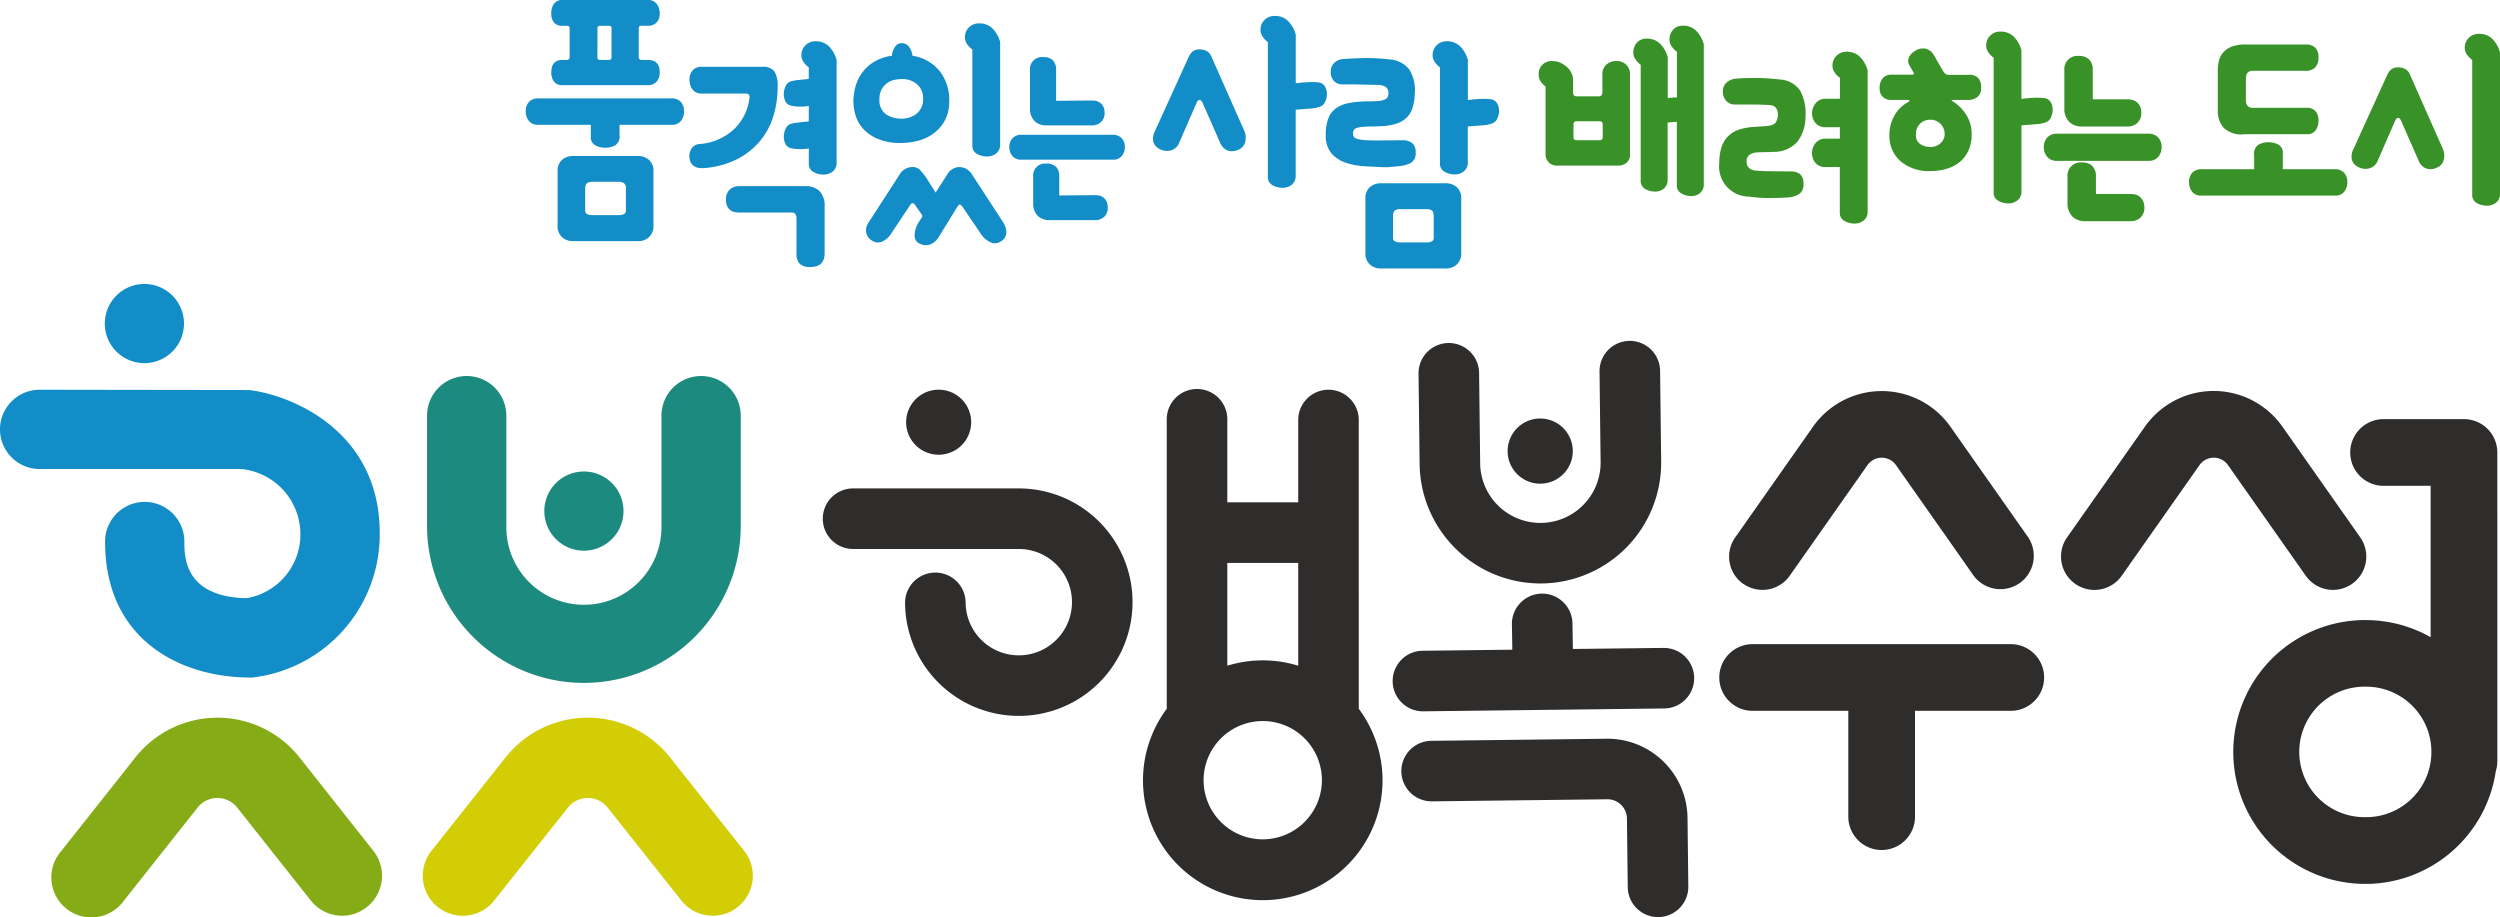 <svg xmlns="http://www.w3.org/2000/svg" xmlns:xlink="http://www.w3.org/1999/xlink" width="143.708" height="52.718" viewBox="0 0 143.708 52.718">
  <defs>
    <clipPath id="clip-path">
      <rect id="사각형_171" data-name="사각형 171" width="143.709" height="52.718" fill="none"/>
    </clipPath>
  </defs>
  <g id="그룹_167" data-name="그룹 167" transform="translate(0 0)">
    <g id="그룹_166" data-name="그룹 166" transform="translate(0 0)" clip-path="url(#clip-path)">
      <path id="패스_549" data-name="패스 549" d="M111.511,35.533a1.74,1.74,0,1,0-3.48,0v4.733h-4.076V35.533a1.741,1.741,0,1,0-3.481,0v16.6a6.885,6.885,0,1,0,11.038,0Zm-3.48,8.215v5.91a6.892,6.892,0,0,0-4.076,0v-5.91Zm-2.039,15.89a3.4,3.4,0,1,1,3.4-3.4,3.407,3.407,0,0,1-3.4,3.4" transform="translate(-33.405 -11.39)" fill="#2f2c2c"/>
      <path id="패스_550" data-name="패스 550" d="M136.322,54.61H136.3l-5.2.061-.023-1.437a1.741,1.741,0,1,0-3.481.055l.023,1.423-5.188.062a1.741,1.741,0,0,0,.02,3.481h.021l13.87-.164a1.74,1.74,0,0,0-.02-3.48" transform="translate(-40.686 -17.366)" fill="#2f2c2c"/>
      <path id="패스_551" data-name="패스 551" d="M133.36,64.056h-.054l-10.077.119a1.74,1.74,0,1,0,.04,3.48l10.077-.119h.013a1.12,1.12,0,0,1,1.118,1.105l.046,3.947a1.741,1.741,0,0,0,1.74,1.72h.021a1.741,1.741,0,0,0,1.721-1.761l-.046-3.947a4.6,4.6,0,0,0-4.6-4.545" transform="translate(-40.955 -21.591)" fill="#2f2c2c"/>
      <path id="패스_552" data-name="패스 552" d="M82.631,42.35H73.146a1.741,1.741,0,1,0,0,3.481h9.485a3.057,3.057,0,1,1-3.057,3.056,1.741,1.741,0,0,0-3.481,0,6.538,6.538,0,1,0,6.538-6.537" transform="translate(-24.067 -14.274)" fill="#2f2c2c"/>
      <path id="패스_553" data-name="패스 553" d="M80.439,37.529a1.869,1.869,0,1,0-1.868-1.868,1.869,1.869,0,0,0,1.868,1.868" transform="translate(-26.483 -11.39)" fill="#2f2c2c"/>
      <path id="패스_554" data-name="패스 554" d="M132.618,40.035a1.873,1.873,0,1,0-1.895-1.851,1.873,1.873,0,0,0,1.895,1.851" transform="translate(-44.06 -12.232)" fill="#2f2c2c"/>
      <path id="패스_555" data-name="패스 555" d="M130,43.483h.083a6.942,6.942,0,0,0,6.861-7.024l-.062-5.236a1.741,1.741,0,0,0-3.481.041l.062,5.237a3.461,3.461,0,1,1-6.923.08l-.062-5.236a1.741,1.741,0,0,0-3.481.042l.062,5.236A6.95,6.95,0,0,0,130,43.483" transform="translate(-41.455 -9.944)" fill="#2f2c2c"/>
      <path id="패스_556" data-name="패스 556" d="M208.828,38.259a1.917,1.917,0,0,0-1.917-1.917h-4.622a1.917,1.917,0,0,0,0,3.834h2.706v8.7a7.6,7.6,0,0,0-3.746-.982l-.19,0a7.583,7.583,0,0,0,.185,15.164l.19,0a7.588,7.588,0,0,0,7.307-6.483,1.889,1.889,0,0,0,.088-.543Zm-7.49,20.963h-.1a3.749,3.749,0,0,1-.089-7.5h.095a3.749,3.749,0,0,1,.09,7.5" transform="translate(-65.274 -12.249)" fill="#2f2c2c"/>
      <path id="패스_557" data-name="패스 557" d="M165.837,55.853H150.993a1.917,1.917,0,1,0,0,3.834h5.5v6.083a1.917,1.917,0,0,0,3.834,0V59.687h5.505a1.917,1.917,0,1,0,0-3.834" transform="translate(-50.246 -18.826)" fill="#2f2c2c"/>
      <path id="패스_558" data-name="패스 558" d="M150.744,44.986a1.916,1.916,0,0,0,2.67-.466l4.471-6.36a1,1,0,0,1,1.634,0l4.47,6.362a1.917,1.917,0,0,0,3.138-2.2l-4.471-6.362a4.833,4.833,0,0,0-7.908,0l-4.47,6.362a1.916,1.916,0,0,0,.466,2.671" transform="translate(-50.534 -11.426)" fill="#2f2c2c"/>
      <path id="패스_559" data-name="패스 559" d="M194.342,45.335a1.918,1.918,0,0,0,1.567-3.02l-4.471-6.361a4.833,4.833,0,0,0-7.908,0l-4.472,6.361A1.918,1.918,0,0,0,182.2,44.52l4.472-6.361a1,1,0,0,1,1.633,0l4.471,6.361a1.916,1.916,0,0,0,1.571.815" transform="translate(-60.235 -11.426)" fill="#2f2c2c"/>
      <path id="패스_560" data-name="패스 560" d="M14.527,50.336h-.168c-3.837,0-8.319-2.047-8.319-7.816a2.279,2.279,0,0,1,4.558,0c0,.876,0,3.176,3.568,3.256a3.706,3.706,0,0,0,3.1-3.75,3.765,3.765,0,0,0-3.4-3.675H2.279a2.279,2.279,0,0,1,0-4.558l12.055.018c2.591.324,7.494,2.458,7.494,8.215a8.275,8.275,0,0,1-7.135,8.286Z" transform="translate(0 -11.39)" fill="#128dc8"/>
      <path id="패스_561" data-name="패스 561" d="M13.638,26.9a2.276,2.276,0,1,1-2.276-2.276A2.276,2.276,0,0,1,13.638,26.9" transform="translate(-3.062 -8.301)" fill="#128dc8"/>
      <path id="패스_562" data-name="패스 562" d="M51.749,43.159a2.276,2.276,0,1,1-2.276-2.276,2.275,2.275,0,0,1,2.276,2.276" transform="translate(-15.908 -13.78)" fill="#1d8a80"/>
      <path id="패스_563" data-name="패스 563" d="M46.046,50.247a9.028,9.028,0,0,1-9.017-9.017V34.884a2.279,2.279,0,1,1,4.558,0v6.345a4.459,4.459,0,1,0,8.917,0V34.884a2.279,2.279,0,1,1,4.558,0v6.345a9.026,9.026,0,0,1-9.016,9.017" transform="translate(-12.481 -10.99)" fill="#1d8a80"/>
      <path id="패스_564" data-name="패스 564" d="M21.2,73.615a2.3,2.3,0,0,1-1.8-.872l-4.21-5.317a1.451,1.451,0,0,0-2.32,0l-4.21,5.317a2.3,2.3,0,1,1-3.6-2.853l4.21-5.318a6.017,6.017,0,0,1,9.527,0L23,69.89a2.3,2.3,0,0,1-1.8,3.725" transform="translate(-1.534 -20.976)" fill="#85ac16"/>
      <path id="패스_565" data-name="패스 565" d="M53.331,73.615a2.3,2.3,0,0,1-1.808-.872l-4.218-5.317a1.456,1.456,0,0,0-2.325,0l-4.22,5.317a2.3,2.3,0,0,1-3.61-2.853l4.22-5.318a6.036,6.036,0,0,1,9.546,0l4.218,5.318a2.3,2.3,0,0,1-1.8,3.725" transform="translate(-12.354 -20.976)" fill="#d3cd06"/>
      <path id="패스_566" data-name="패스 566" d="M53.946,8.53H46.328a.708.708,0,0,0-.561.207.8.8,0,0,0-.181.552.856.856,0,0,0,.173.528.626.626,0,0,0,.536.231h3.033v.676a.516.516,0,0,0,.265.511,1.232,1.232,0,0,0,.561.133,1.144,1.144,0,0,0,.577-.141.6.6,0,0,0,.247-.569v-.61h3a.627.627,0,0,0,.536-.231.856.856,0,0,0,.173-.528.805.805,0,0,0-.182-.552.707.707,0,0,0-.56-.207" transform="translate(-15.365 -2.875)" fill="#128dc8"/>
      <path id="패스_567" data-name="패스 567" d="M53,13.53H49.205a.917.917,0,0,0-.593.213.841.841,0,0,0-.264.693V17.5a.851.851,0,0,0,.272.709.927.927,0,0,0,.585.213H53a.9.9,0,0,0,.594-.222.868.868,0,0,0,.265-.7V14.437a.843.843,0,0,0-.265-.693A.918.918,0,0,0,53,13.53m-.725,3.132a.212.212,0,0,1-.115.207.626.626,0,0,1-.28.057h-1.55a.62.62,0,0,1-.28-.057.211.211,0,0,1-.116-.207V15.409q0-.247.116-.322a.515.515,0,0,1,.28-.074h1.55a.52.52,0,0,1,.28.074.363.363,0,0,1,.115.322Z" transform="translate(-16.296 -4.561)" fill="#128dc8"/>
      <path id="패스_568" data-name="패스 568" d="M48.674,3.445h-.231q-.643,0-.642.726a.832.832,0,0,0,.156.518.571.571,0,0,0,.487.206h4.881a.658.658,0,0,0,.535-.206.8.8,0,0,0,.174-.535q0-.709-.677-.709H53.01a.16.16,0,0,1-.182-.182v-1.6a.285.285,0,0,1,.025-.132c.017-.033.063-.05.14-.05h.33a.689.689,0,0,0,.535-.19.742.742,0,0,0,.174-.52.874.874,0,0,0-.174-.552.6.6,0,0,0-.5-.222H48.442a.552.552,0,0,0-.487.222A.938.938,0,0,0,47.8.774a.793.793,0,0,0,.156.52.6.6,0,0,0,.487.19h.247c.077,0,.123.017.141.05a.3.3,0,0,1,.025.132v1.6a.16.16,0,0,1-.181.182m1.781-1.814a.131.131,0,0,1,.148-.149h.528c.088,0,.132.05.132.149V3.264c0,.121-.044.182-.132.182H50.6c-.1,0-.148-.06-.148-.182Z" transform="translate(-16.111 0)" fill="#128dc8"/>
      <path id="패스_569" data-name="패스 569" d="M69.783,3.58a.79.79,0,0,0-.808.808.67.67,0,0,0,.124.381,1.237,1.237,0,0,0,.3.312v.66l-.619.066a2.42,2.42,0,0,0-.437.083.53.53,0,0,0-.288.3,1.089,1.089,0,0,0-.091.43.95.95,0,0,0,.1.428.485.485,0,0,0,.379.247,2.805,2.805,0,0,0,.957,0v.89c-.22.021-.426.044-.619.066a2.308,2.308,0,0,0-.437.083.529.529,0,0,0-.288.3,1.1,1.1,0,0,0-.091.43.949.949,0,0,0,.1.429.481.481,0,0,0,.379.247,2.772,2.772,0,0,0,.957,0v.857a.522.522,0,0,0,.239.48,1.155,1.155,0,0,0,.553.163.838.838,0,0,0,.569-.163A.628.628,0,0,0,71,10.538V4.653a1.776,1.776,0,0,0-.412-.751,1.046,1.046,0,0,0-.807-.322" transform="translate(-22.909 -1.207)" fill="#128dc8"/>
      <path id="패스_570" data-name="패스 570" d="M63.829,10.065A4.119,4.119,0,0,0,64.6,8.63a5.813,5.813,0,0,0,.247-1.714,1.574,1.574,0,0,0-.181-.85.8.8,0,0,0-.709-.271h-3.5a.634.634,0,0,0-.494.2.774.774,0,0,0-.182.544.874.874,0,0,0,.182.569.6.6,0,0,0,.494.222h2.49c.132,0,.215.023.248.066a.275.275,0,0,1,.032.2,2.972,2.972,0,0,1-.857,1.755,3.252,3.252,0,0,1-2.011.883.567.567,0,0,0-.487.3.83.83,0,0,0-.091.536q.115.611.859.544a5.032,5.032,0,0,0,1.879-.511,4.207,4.207,0,0,0,1.311-1.039" transform="translate(-20.145 -1.954)" fill="#128dc8"/>
      <path id="패스_571" data-name="패스 571" d="M67.547,16.141H63.722a.794.794,0,0,0-.561.2.748.748,0,0,0-.215.577.854.854,0,0,0,.074.379.6.6,0,0,0,.446.338,1.523,1.523,0,0,0,.255.025h3c.186,0,.28.109.28.329V20a.845.845,0,0,0,.182.6.816.816,0,0,0,.61.19q.824,0,.825-.792V17.328a1.2,1.2,0,0,0-.3-.907,1.085,1.085,0,0,0-.775-.28" transform="translate(-21.216 -5.441)" fill="#128dc8"/>
      <path id="패스_572" data-name="패스 572" d="M84.092,3.526V9.033a.52.52,0,0,0,.239.479,1.139,1.139,0,0,0,.552.165.839.839,0,0,0,.569-.165.623.623,0,0,0,.239-.528V3.1a1.756,1.756,0,0,0-.412-.75,1.043,1.043,0,0,0-.807-.322.787.787,0,0,0-.807.808.67.67,0,0,0,.123.379,1.257,1.257,0,0,0,.306.313" transform="translate(-28.199 -0.683)" fill="#128dc8"/>
      <path id="패스_573" data-name="패스 573" d="M76.742,9.48a3.937,3.937,0,0,0,.924-.116,2.616,2.616,0,0,0,.874-.386,2.355,2.355,0,0,0,.668-.717A2.194,2.194,0,0,0,79.5,7.156a2.688,2.688,0,0,0-.527-1.781,2.463,2.463,0,0,0-1.582-.906,1.054,1.054,0,0,0-.248-.577.535.535,0,0,0-.363-.149.472.472,0,0,0-.363.166,1.125,1.125,0,0,0-.213.56,2.616,2.616,0,0,0-1.089.388,2.385,2.385,0,0,0-.676.667,2.51,2.51,0,0,0-.345.792,3.277,3.277,0,0,0-.1.758,2.86,2.86,0,0,0,.131.841,2.009,2.009,0,0,0,.454.775,2.422,2.422,0,0,0,.849.569,3.389,3.389,0,0,0,1.318.223m-1.1-3.133a1.1,1.1,0,0,1,.355-.354,1.156,1.156,0,0,1,.429-.157,2.646,2.646,0,0,1,.354-.032,1.282,1.282,0,0,1,.866.3A1.023,1.023,0,0,1,78,6.925a1.055,1.055,0,0,1-.354.857,1.382,1.382,0,0,1-.916.3,1.534,1.534,0,0,1-.857-.247.963.963,0,0,1-.38-.874,1.115,1.115,0,0,1,.149-.61" transform="translate(-24.938 -1.262)" fill="#128dc8"/>
      <path id="패스_574" data-name="패스 574" d="M81.186,14.916a.935.935,0,0,0-.355-.338.819.819,0,0,0-.354-.091.807.807,0,0,0-.71.412l-.676,1.055-.56-.89c-.089-.12-.19-.247-.306-.379a.612.612,0,0,0-.487-.2.842.842,0,0,0-.387.107.833.833,0,0,0-.339.337l-1.78,2.754a.747.747,0,0,0-.123.6.677.677,0,0,0,.338.438.6.6,0,0,0,.593.041,1.218,1.218,0,0,0,.461-.4l1.122-1.683c.042-.076.093-.115.148-.115s.1.038.148.115l.38.544a.188.188,0,0,1,.024.107.145.145,0,0,1-.04.074l-.182.28a1.519,1.519,0,0,0-.141.3,1.442,1.442,0,0,0-.074.337.7.7,0,0,0,.041.322.434.434,0,0,0,.222.231.78.78,0,0,0,.619.066,1,1,0,0,0,.5-.429l1.055-1.715c.077-.12.135-.172.173-.156a.52.52,0,0,1,.157.156l1.055,1.551a1.289,1.289,0,0,0,.536.462.585.585,0,0,0,.569-.033.618.618,0,0,0,.346-.553,1.11,1.11,0,0,0-.2-.585Z" transform="translate(-25.309 -4.883)" fill="#128dc8"/>
      <path id="패스_575" data-name="패스 575" d="M90.242,8.877h2.63a.736.736,0,0,0,.517-.188.7.7,0,0,0,.209-.539.761.761,0,0,0-.071-.346.594.594,0,0,0-.192-.231.63.63,0,0,0-.255-.108,1.292,1.292,0,0,0-.208-.019l-2.056.018a.142.142,0,0,1-.006-.05V5.691a.758.758,0,0,0-.179-.547.741.741,0,0,0-.56-.192.682.682,0,0,0-.761.739V7.868a1.009,1.009,0,0,0,.265.764.937.937,0,0,0,.667.246" transform="translate(-30.102 -1.669)" fill="#128dc8"/>
      <path id="패스_576" data-name="패스 576" d="M93.61,16.126a.623.623,0,0,0-.253-.107A1.25,1.25,0,0,0,93.146,16l-2.055.017a.135.135,0,0,1-.006-.049V14.925a.771.771,0,0,0-.178-.548.743.743,0,0,0-.56-.19.683.683,0,0,0-.762.739v1.5a1.009,1.009,0,0,0,.265.765.932.932,0,0,0,.666.245h2.63a.738.738,0,0,0,.518-.187.7.7,0,0,0,.209-.539.78.78,0,0,0-.071-.349.605.605,0,0,0-.192-.229" transform="translate(-30.195 -4.782)" fill="#128dc8"/>
      <path id="패스_577" data-name="패스 577" d="M93.457,11.689H88.221a.672.672,0,0,0-.532.208.74.74,0,0,0-.173.508.782.782,0,0,0,.158.479.619.619,0,0,0,.524.236H93.48A.617.617,0,0,0,94,12.884a.778.778,0,0,0,.158-.479.739.739,0,0,0-.173-.508.672.672,0,0,0-.532-.208" transform="translate(-29.497 -3.94)" fill="#128dc8"/>
      <path id="패스_578" data-name="패스 578" d="M103.334,4.7a.612.612,0,0,0-.28-.322.807.807,0,0,0-.363-.091.619.619,0,0,0-.462.141,1.007,1.007,0,0,0-.2.288L100.1,8.956a.927.927,0,0,0-.1.66.685.685,0,0,0,.428.428.821.821,0,0,0,.594.042.714.714,0,0,0,.461-.438l1.006-2.308c.044-.1.1-.148.165-.148s.11.05.165.148l1.006,2.292a.839.839,0,0,0,.387.444.8.8,0,0,0,.652-.016.644.644,0,0,0,.412-.453.972.972,0,0,0-.05-.635Z" transform="translate(-33.698 -1.446)" fill="#128dc8"/>
      <path id="패스_579" data-name="패스 579" d="M113.012,5.452a.5.5,0,0,0-.371-.247,3.6,3.6,0,0,0-.619-.016,6.6,6.6,0,0,0-.7.065v-2.8a1.766,1.766,0,0,0-.412-.75,1.046,1.046,0,0,0-.808-.322.787.787,0,0,0-.807.809.661.661,0,0,0,.123.379,1.283,1.283,0,0,0,.3.314v7.733a.52.52,0,0,0,.239.478,1.158,1.158,0,0,0,.553.165.845.845,0,0,0,.569-.165.624.624,0,0,0,.239-.528V6.771c.286-.021.564-.044.833-.065a1.932,1.932,0,0,0,.585-.116.5.5,0,0,0,.28-.288,1.054,1.054,0,0,0,.1-.421.883.883,0,0,0-.107-.428" transform="translate(-36.838 -0.465)" fill="#128dc8"/>
      <path id="패스_580" data-name="패스 580" d="M127.934,7.159a.5.5,0,0,0-.371-.247,3.643,3.643,0,0,0-.618-.017,6.584,6.584,0,0,0-.7.067V4.653a1.777,1.777,0,0,0-.412-.75,1.047,1.047,0,0,0-.808-.322.789.789,0,0,0-.807.808.667.667,0,0,0,.123.38,1.3,1.3,0,0,0,.3.312v5.508a.52.52,0,0,0,.239.478,1.146,1.146,0,0,0,.553.165.837.837,0,0,0,.569-.165.624.624,0,0,0,.239-.528V8.478q.428-.033.833-.066a1.851,1.851,0,0,0,.585-.115.5.5,0,0,0,.281-.288,1.063,1.063,0,0,0,.1-.421.894.894,0,0,0-.107-.428" transform="translate(-41.867 -1.207)" fill="#128dc8"/>
      <path id="패스_581" data-name="패스 581" d="M123.045,15.891h-3.793a.921.921,0,0,0-.593.215.842.842,0,0,0-.264.693v3.067a.848.848,0,0,0,.272.708.927.927,0,0,0,.585.215h3.793a.9.9,0,0,0,.593-.223.866.866,0,0,0,.265-.7V16.8a.844.844,0,0,0-.265-.693.92.92,0,0,0-.593-.215m-.725,3.134a.208.208,0,0,1-.115.206.615.615,0,0,1-.28.058h-1.549a.609.609,0,0,1-.28-.058.207.207,0,0,1-.115-.206V17.772c0-.165.038-.272.115-.322a.5.5,0,0,1,.28-.074h1.549a.507.507,0,0,1,.28.074q.115.074.115.322Z" transform="translate(-39.906 -5.356)" fill="#128dc8"/>
      <path id="패스_582" data-name="패스 582" d="M118.665,11.293c.17-.011.353-.027.552-.049a1.645,1.645,0,0,0,.626-.182.6.6,0,0,0,.28-.593.651.651,0,0,0-.206-.552.838.838,0,0,0-.52-.156q-.61,0-1.22.008c-.407.006-.759,0-1.055-.024a2.208,2.208,0,0,1-.387-.076.265.265,0,0,1-.206-.288.3.3,0,0,1,.165-.314,1.466,1.466,0,0,1,.445-.082q.231-.017.47-.017c.158,0,.316-.005.469-.017a3.353,3.353,0,0,0,.923-.14,1.508,1.508,0,0,0,.611-.355,1.369,1.369,0,0,0,.337-.567,2.951,2.951,0,0,0,.124-.8,2.192,2.192,0,0,0-.329-1.418,1.574,1.574,0,0,0-1.155-.561,10.217,10.217,0,0,0-1.36-.074q-.685.009-1.311.058a.84.84,0,0,0-.461.206.7.7,0,0,0-.214.52.752.752,0,0,0,.181.528.638.638,0,0,0,.495.2c.363,0,.717,0,1.064.009s.678.014,1,.024a.792.792,0,0,1,.4.1.4.4,0,0,1,.173.379.365.365,0,0,1-.132.322,1.172,1.172,0,0,1-.51.123c-.133.011-.237.017-.314.017h-.3a6.148,6.148,0,0,0-1.047.107,1.842,1.842,0,0,0-.726.306,1.273,1.273,0,0,0-.428.586,2.638,2.638,0,0,0-.141.931,1.549,1.549,0,0,0,.33,1.063,1.87,1.87,0,0,0,.824.536,4.066,4.066,0,0,0,1.039.2c.363.023.687.038.972.049a4.029,4.029,0,0,0,.537,0" transform="translate(-38.749 -1.697)" fill="#128dc8"/>
      <path id="패스_583" data-name="패스 583" d="M137.869,5.291a.841.841,0,0,0-.552.2.707.707,0,0,0-.239.577v.957a.4.4,0,0,1-.05.239.235.235,0,0,1-.182.057h-1.253a.212.212,0,0,1-.141-.049.289.289,0,0,1-.058-.215V6.379a.91.91,0,0,0-.1-.413,1.085,1.085,0,0,0-.272-.345,1.483,1.483,0,0,0-.386-.24,1.112,1.112,0,0,0-.43-.089.783.783,0,0,0-.577.213.761.761,0,0,0-.214.561.726.726,0,0,0,.107.388,1.077,1.077,0,0,0,.29.3v3.874a.675.675,0,0,0,.18.487.652.652,0,0,0,.495.19h3.5a.722.722,0,0,0,.478-.164.586.586,0,0,0,.2-.479V6.049a.741.741,0,0,0-.214-.544.786.786,0,0,0-.577-.213m-.776,4.369a.159.159,0,0,1-.18.181h-1.32a.159.159,0,0,1-.181-.181V8.984a.258.258,0,0,1,.049-.19.293.293,0,0,1,.181-.041h1.22a.3.3,0,0,1,.182.041c.033.028.048.091.048.19Z" transform="translate(-44.968 -1.784)" fill="#399228"/>
      <path id="패스_584" data-name="패스 584" d="M144.461,2.231a.7.7,0,0,0-.552.231.831.831,0,0,0-.206.577.662.662,0,0,0,.123.379,1.248,1.248,0,0,0,.306.314V6.353c-.089,0-.176,0-.264.009s-.176.014-.265.025V4.045a1.769,1.769,0,0,0-.412-.75,1.048,1.048,0,0,0-.809-.322.705.705,0,0,0-.552.231.832.832,0,0,0-.206.577.661.661,0,0,0,.123.381,1.272,1.272,0,0,0,.3.312v6.645a.527.527,0,0,0,.231.479,1.1,1.1,0,0,0,.544.164.777.777,0,0,0,.552-.164.643.643,0,0,0,.222-.528V7.8c.088-.011.176-.019.265-.025s.175-.013.264-.025v3.628a.525.525,0,0,0,.231.478,1.083,1.083,0,0,0,.544.164.777.777,0,0,0,.553-.164.643.643,0,0,0,.222-.528V3.3a1.759,1.759,0,0,0-.412-.75,1.046,1.046,0,0,0-.808-.322" transform="translate(-47.735 -0.752)" fill="#399228"/>
      <path id="패스_585" data-name="패스 585" d="M159.1,4.488a.791.791,0,0,0-.807.809.67.67,0,0,0,.123.379,1.273,1.273,0,0,0,.306.314v1.2h-.792a.715.715,0,0,0-.611.264.924.924,0,0,0-.2.561.885.885,0,0,0,.19.56.728.728,0,0,0,.618.248h.792v.66h-.792a.713.713,0,0,0-.611.264.92.92,0,0,0-.2.56.889.889,0,0,0,.19.561.727.727,0,0,0,.618.247h.792v2.605a.519.519,0,0,0,.238.478,1.151,1.151,0,0,0,.553.165.846.846,0,0,0,.569-.165.623.623,0,0,0,.239-.528V5.561a1.77,1.77,0,0,0-.413-.751,1.045,1.045,0,0,0-.808-.322" transform="translate(-52.957 -1.513)" fill="#399228"/>
      <path id="패스_586" data-name="패스 586" d="M151.279,11.042c.154-.011.307-.016.461-.016s.308-.006.463-.017a1.782,1.782,0,0,0,1.368-.585,2.339,2.339,0,0,0,.461-1.41,2.766,2.766,0,0,0-.288-1.493,1.468,1.468,0,0,0-1.146-.667,12.334,12.334,0,0,0-1.327-.091c-.435-.005-.86.009-1.278.041a.938.938,0,0,0-.479.206.672.672,0,0,0-.231.52.779.779,0,0,0,.182.536.674.674,0,0,0,.495.223h1.047q.5,0,.98.032c.308.022.463.214.463.577a.848.848,0,0,1-.108.388c-.072.137-.256.217-.552.239-.265.023-.511.038-.742.049a3.536,3.536,0,0,0-.807.148,1.6,1.6,0,0,0-.619.355,1.583,1.583,0,0,0-.4.619,2.749,2.749,0,0,0-.14.939,1.723,1.723,0,0,0,1.7,1.946,8.333,8.333,0,0,0,1.146.083c.368,0,.729-.011,1.08-.033a1.4,1.4,0,0,0,.627-.174.627.627,0,0,0,.28-.6.674.674,0,0,0-.206-.577.871.871,0,0,0-.52-.148q-.611,0-1.112-.009c-.336,0-.652-.018-.949-.04a.6.6,0,0,1-.329-.14.458.458,0,0,1-.148-.371.44.44,0,0,1,.173-.4.9.9,0,0,1,.453-.132" transform="translate(-50.249 -2.28)" fill="#399228"/>
      <path id="패스_587" data-name="패스 587" d="M175.942,7.658a1.035,1.035,0,0,0,.1-.42.885.885,0,0,0-.107-.429.5.5,0,0,0-.371-.247,3.731,3.731,0,0,0-.619-.017,6.928,6.928,0,0,0-.7.066v-2.8a1.769,1.769,0,0,0-.412-.75,1.045,1.045,0,0,0-.807-.322.79.79,0,0,0-.808.809.67.67,0,0,0,.123.379,1.291,1.291,0,0,0,.306.313V11.97a.52.52,0,0,0,.239.478,1.149,1.149,0,0,0,.552.166.844.844,0,0,0,.569-.166.622.622,0,0,0,.239-.528V8.128q.429-.033.832-.066a1.886,1.886,0,0,0,.585-.115.5.5,0,0,0,.281-.29" transform="translate(-58.046 -0.923)" fill="#399228"/>
      <path id="패스_588" data-name="패스 588" d="M168.117,5.722h-1.039a1.315,1.315,0,0,1-.231-.017c-.066-.011-.143-.088-.231-.23l-.5-.859a.782.782,0,0,0-.486-.4.833.833,0,0,0-.619.133.8.8,0,0,0-.354.4.484.484,0,0,0,.025.4l.215.379c.054.088.071.141.049.157a.331.331,0,0,1-.164.025h-1.138a.637.637,0,0,0-.469.19.846.846,0,0,0-.19.618.622.622,0,0,0,.181.47.663.663,0,0,0,.479.174h.907a.35.35,0,0,1,.14.025c.039.017-.008.064-.14.14a1.935,1.935,0,0,0-.742.776,2.233,2.233,0,0,0-.264,1.071,1.929,1.929,0,0,0,.634,1.509,2.512,2.512,0,0,0,1.74.568,3.1,3.1,0,0,0,.923-.132,2.189,2.189,0,0,0,.75-.394,1.847,1.847,0,0,0,.5-.66,2.221,2.221,0,0,0,.181-.923,2.058,2.058,0,0,0-.3-1.106,2.432,2.432,0,0,0-.758-.774c-.088-.054-.115-.085-.083-.091a.885.885,0,0,1,.133-.008h.857a.819.819,0,0,0,.462-.157.6.6,0,0,0,.23-.536.757.757,0,0,0-.19-.593.757.757,0,0,0-.518-.166m-1.624,3.941a.826.826,0,0,1-.569.213,1.088,1.088,0,0,1-.585-.156.593.593,0,0,1-.257-.552.842.842,0,0,1,.231-.626.825.825,0,0,1,.611-.231.815.815,0,0,1,.807.808.7.7,0,0,1-.239.544" transform="translate(-54.936 -1.418)" fill="#399228"/>
      <path id="패스_589" data-name="패스 589" d="M183.41,16.041a.69.69,0,0,0-.281-.118,1.237,1.237,0,0,0-.221-.021h-2v-1.01a.83.83,0,0,0-.2-.593.805.805,0,0,0-.607-.211.749.749,0,0,0-.827.8v1.5a1.076,1.076,0,0,0,.286.812,1,1,0,0,0,.711.263h2.63a.8.8,0,0,0,.562-.2.765.765,0,0,0,.23-.587.847.847,0,0,0-.078-.377.666.666,0,0,0-.211-.253" transform="translate(-60.427 -4.749)" fill="#399228"/>
      <path id="패스_590" data-name="패스 590" d="M183.221,11.592h-5.237a.735.735,0,0,0-.58.229.808.808,0,0,0-.19.552.845.845,0,0,0,.171.518.68.68,0,0,0,.575.262h5.283a.679.679,0,0,0,.575-.262.845.845,0,0,0,.171-.518.811.811,0,0,0-.189-.552.736.736,0,0,0-.58-.229" transform="translate(-59.73 -3.907)" fill="#399228"/>
      <path id="패스_591" data-name="패스 591" d="M180.005,8.909h2.63a.791.791,0,0,0,.56-.206.757.757,0,0,0,.231-.587.833.833,0,0,0-.078-.374.669.669,0,0,0-.493-.374,1.194,1.194,0,0,0-.221-.021h-2V5.657a.828.828,0,0,0-.2-.593.805.805,0,0,0-.607-.211.749.749,0,0,0-.826.8V7.834a1.068,1.068,0,0,0,.286.812,1,1,0,0,0,.711.263" transform="translate(-60.335 -1.636)" fill="#399228"/>
      <path id="패스_592" data-name="패스 592" d="M193.8,9.015h3.627a.574.574,0,0,0,.495-.223.9.9,0,0,0,.165-.552.766.766,0,0,0-.181-.561.631.631,0,0,0-.462-.181h-3.15q-.379,0-.379-.479V5.833q0-.462.379-.462h3.051a.747.747,0,0,0,.552-.19.878.878,0,0,0,.19-.634.7.7,0,0,0-.181-.5.748.748,0,0,0-.561-.189H193.9a2.16,2.16,0,0,0-.8.123,1.262,1.262,0,0,0-.485.329,1.084,1.084,0,0,0-.247.471,2.2,2.2,0,0,0-.067.544V7.713a1.417,1.417,0,0,0,.314.906,1.446,1.446,0,0,0,1.187.4" transform="translate(-64.814 -1.3)" fill="#399228"/>
      <path id="패스_593" data-name="패스 593" d="M198.171,13.885H195.2v-.907a.517.517,0,0,0-.263-.511,1.245,1.245,0,0,0-.56-.132,1.141,1.141,0,0,0-.577.141.6.6,0,0,0-.248.569v.841h-3a.71.71,0,0,0-.561.206.8.8,0,0,0-.18.552.855.855,0,0,0,.172.528.628.628,0,0,0,.536.231H198.2a.626.626,0,0,0,.535-.231.852.852,0,0,0,.174-.528.806.806,0,0,0-.182-.552.709.709,0,0,0-.56-.206" transform="translate(-63.977 -4.158)" fill="#399228"/>
      <path id="패스_594" data-name="패스 594" d="M207.256,6.256a.6.6,0,0,0-.281-.321.8.8,0,0,0-.362-.091.617.617,0,0,0-.462.141,1.021,1.021,0,0,0-.2.288l-1.929,4.238a.926.926,0,0,0-.1.66.687.687,0,0,0,.428.428.816.816,0,0,0,.595.041.71.71,0,0,0,.461-.437l1.006-2.308c.044-.1.1-.148.165-.148s.109.049.164.148l1.006,2.292a.843.843,0,0,0,.387.445.8.8,0,0,0,.652-.017.645.645,0,0,0,.412-.453.965.965,0,0,0-.05-.634Z" transform="translate(-68.725 -1.97)" fill="#399228"/>
      <path id="패스_595" data-name="패스 595" d="M215.328,3.256a1.044,1.044,0,0,0-.807-.322.791.791,0,0,0-.808.808.665.665,0,0,0,.124.379,1.27,1.27,0,0,0,.306.314v7.733a.521.521,0,0,0,.238.479,1.158,1.158,0,0,0,.553.164.842.842,0,0,0,.569-.164.623.623,0,0,0,.239-.528V4.006a1.76,1.76,0,0,0-.413-.75" transform="translate(-72.032 -0.989)" fill="#399228"/>
    </g>
  </g>
</svg>
